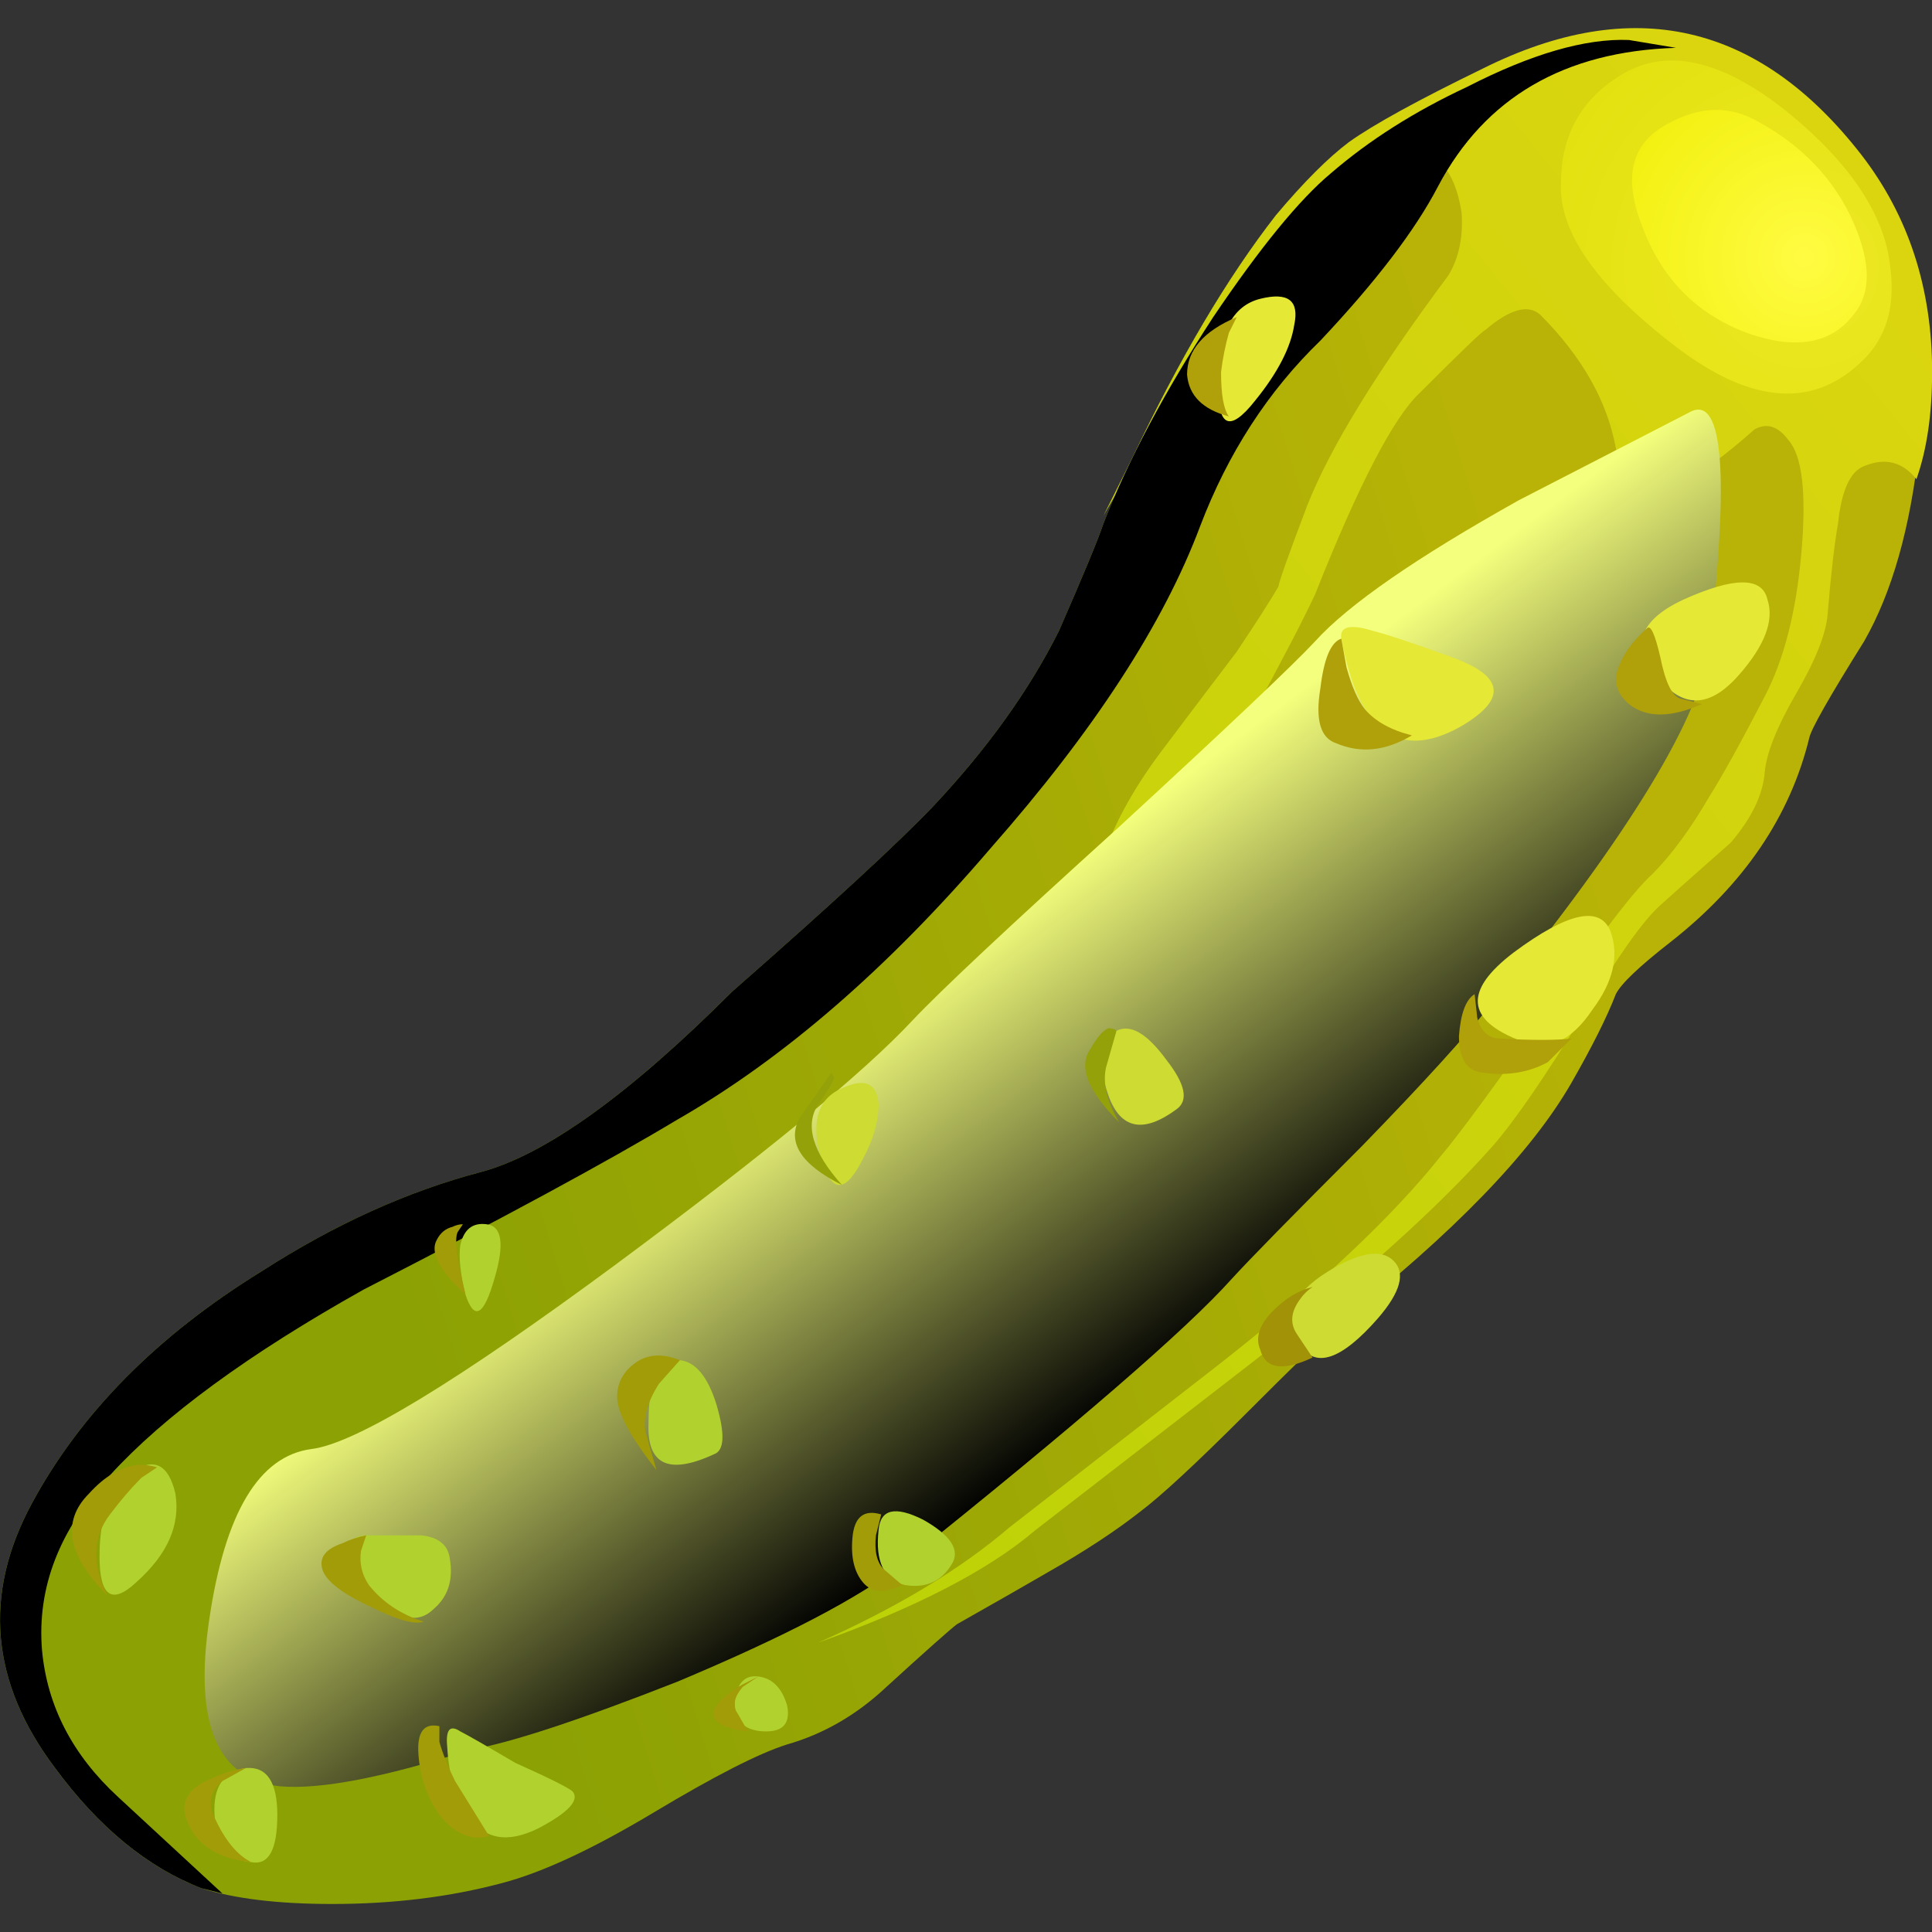 <?xml version="1.0" encoding="UTF-8" standalone="no"?>
<!-- Generator: Adobe Illustrator 15.1.0, SVG Export Plug-In . SVG Version: 6.00 Build 0)  -->

<svg
   xmlns:dc="http://purl.org/dc/elements/1.1/"
   xmlns:cc="http://creativecommons.org/ns#"
   xmlns:rdf="http://www.w3.org/1999/02/22-rdf-syntax-ns#"
   xmlns:svg="http://www.w3.org/2000/svg"
   xmlns="http://www.w3.org/2000/svg"
   xmlns:xlink="http://www.w3.org/1999/xlink"
   xmlns:sodipodi="http://sodipodi.sourceforge.net/DTD/sodipodi-0.dtd"
   xmlns:inkscape="http://www.inkscape.org/namespaces/inkscape"
   version="1.1"
   id="flash0.ai"
   x="0px"
   y="0px"
   width="256"
   height="256"
   viewBox="0 0 256 256"
   xml:space="preserve"
   sodipodi:docname="pickle.svg"
   inkscape:version="0.92.4 (5da689c313, 2019-01-14)"
   inkscape:export-xdpi="10.5"
   inkscape:export-ydpi="10.5"><rect x="0" y="0" width="256" height="256" fill="#333333" stroke="none"/><title
   id="title927">Pickle</title><defs
   id="defs118"><linearGradient
     inkscape:collect="always"
     xlink:href="#SVGID_1_"
     id="linearGradient919"
     gradientUnits="userSpaceOnUse"
     x1="13.178"
     y1="-11.068"
     x2="18.503"
     y2="-18.268" /></defs><sodipodi:namedview
   pagecolor="#ffffff"
   bordercolor="#666666"
   borderopacity="1"
   objecttolerance="10"
   gridtolerance="10"
   guidetolerance="10"
   inkscape:pageopacity="0"
   inkscape:pageshadow="2"
   inkscape:window-width="1920"
   inkscape:window-height="1025"
   id="namedview116"
   showgrid="false"
   inkscape:zoom="0.90092396"
   inkscape:cx="231.49879"
   inkscape:cy="-9.6188008"
   inkscape:window-x="-8"
   inkscape:window-y="-8"
   inkscape:window-maximized="1"
   inkscape:current-layer="flash0.ai"
   fit-margin-top="0"
   fit-margin-left="0"
   fit-margin-right="0"
   fit-margin-bottom="0" />
<symbol
   id="flash0.ai_x5F_0_x2F_Layer_3_x2F__x3C_Group_x3E_"
   viewBox="-0.003 -35.45 32.053 35.453"
   transform="translate(109.227,113.765)">
	<g
   id="Layer_1_2_">
		<g
   id="g6">
			<g
   id="g4">
				<path
   style="clip-rule:evenodd;fill-rule:evenodd"
   d="m 20.25,-11.3 c 0.467,1.066 0.75,1.75 0.85,2.05 0.467,1.2 1.167,2.517 2.1,3.95 0.9,1.333 1.65,2.25 2.25,2.75 0.733,0.633 1.6,1.183 2.6,1.65 1.233,0.633 2.267,0.933 3.1,0.9 l 0.9,-0.15 C 29.917,-0.217 28.4,-1.1 27.5,-2.8 c -0.433,-0.833 -1.183,-1.817 -2.25,-2.95 -1,-0.967 -1.767,-2.15 -2.3,-3.55 -0.7,-1.867 -2.034,-3.917 -4,-6.15 -1.967,-2.3 -3.967,-4.033 -6,-5.2 -1.333,-0.8 -3.333,-1.883 -6,-3.25 -2.2,-1.233 -3.817,-2.417 -4.85,-3.55 -0.967,-1.033 -1.4,-2.15 -1.3,-3.35 0.1,-1.067 0.583,-2 1.45,-2.8 l 2,-1.85 -0.4,0.1 c -1.033,0.4 -1.967,1.167 -2.8,2.3 -1.233,1.633 -1.383,3.317 -0.45,5.05 0.933,1.733 2.4,3.217 4.4,4.45 1.4,0.9 2.8,1.533 4.2,1.9 1.233,0.333 2.833,1.483 4.8,3.45 1.9,1.667 3.183,2.85 3.85,3.55 1.033,1.1 1.833,2.217 2.4,3.35 z"
   id="path2"
   inkscape:connector-curvature="0" />
			</g>
		</g>
	</g>
</symbol>
<symbol
   id="flash0.ai_x5F_0_x2F_Layer_3_x2F__x3C_Path_x3E__x5F_30"
   viewBox="-0.04 -26.311 28.999 26.341"
   transform="translate(109.227,113.765)">
	<g
   id="Layer_1_3_">
		<linearGradient
   id="SVGID_1_"
   gradientUnits="userSpaceOnUse"
   x1="13.178"
   y1="-11.068"
   x2="18.503"
   y2="-18.268">
			<stop
   offset="0"
   style="stop-color:#F4FF7D"
   id="stop10" />
			<stop
   offset="1"
   style="stop-color:#000000"
   id="stop12" />
		</linearGradient>
		<path
   style="clip-rule:evenodd;fill:url(#linearGradient919);fill-rule:evenodd"
   d="m 28.4,0 c 0.6,0.267 0.717,-1.217 0.35,-4.45 -0.133,-1.333 -1.517,-3.617 -4.15,-6.85 -0.5,-0.633 -1.333,-1.55 -2.5,-2.75 -1.333,-1.333 -2.167,-2.184 -2.5,-2.55 -0.867,-0.967 -2.967,-2.783 -6.3,-5.45 -0.8,-0.633 -2.233,-1.383 -4.3,-2.25 -1.867,-0.733 -3.183,-1.167 -3.95,-1.3 -1.667,-0.533 -2.883,-0.767 -3.65,-0.7 -1.2,0.133 -1.65,1.2 -1.35,3.2 0.3,2.033 0.95,3.117 1.95,3.25 0.833,0.1 2.783,1.283 5.85,3.55 2.833,2.1 4.717,3.65 5.65,4.65 0.533,0.566 1.85,1.8 3.95,3.7 2.1,1.934 3.35,3.117 3.75,3.55 0.633,0.7 1.933,1.6 3.9,2.7 1.033,0.533 2.133,1.1 3.3,1.7 z"
   id="path15"
   inkscape:connector-curvature="0" />
	</g>
</symbol>
<symbol
   id="flash0.ai_x5F_0_x2F_Layer_3_x2F_Compound_Shape"
   viewBox="-0.003 -35.45 32.053 35.453"
   transform="translate(109.227,113.765)">
	<g
   id="Layer_1_4_">
		
			<use
   xlink:href="#flash0.ai_x5F_0_x2F_Layer_3_x2F__x3C_Group_x3E_"
   width="32.053"
   height="35.453"
   x="-0.003"
   y="-35.45"
   style="overflow:visible;opacity:0.18;enable-background:new"
   id="use19"
   transform="translate(-109.227,-113.765)" />
	</g>
</symbol>
<linearGradient
   id="SVGID_2_"
   gradientUnits="userSpaceOnUse"
   x1="-24.8"
   y1="-23.064"
   x2="-0.445"
   y2="-23.064"
   gradientTransform="matrix(-0.956,0.295,-0.295,-0.956,3.359318e-4,1.298487e-4)">
	<stop
   offset="0"
   style="stop-color:#B8B306"
   id="stop23" />
	<stop
   offset="1"
   style="stop-color:#8CA104"
   id="stop25" />
</linearGradient>

<linearGradient
   id="SVGID_3_"
   gradientUnits="userSpaceOnUse"
   x1="-26.437"
   y1="-26.589"
   x2="11.835"
   y2="-26.589"
   gradientTransform="matrix(-0.779,0.627,-0.627,-0.779,4.528165e-4,-1.040101e-4)">
	<stop
   offset="0"
   style="stop-color:#DBD50F"
   id="stop30" />
	<stop
   offset="1"
   style="stop-color:#B7D106"
   id="stop32" />
</linearGradient>

<radialGradient
   id="SVGID_4_"
   cx="-24.209"
   cy="-25.419"
   r="5.378"
   gradientTransform="matrix(-0.779,0.627,0.627,0.779,31.902,39.583)"
   gradientUnits="userSpaceOnUse">
	<stop
   offset="0"
   style="stop-color:#EDE824"
   id="stop37" />
	<stop
   offset="1"
   style="stop-color:#E3E10F"
   id="stop39" />
</radialGradient>

<radialGradient
   id="SVGID_5_"
   cx="-24.31"
   cy="-25.287"
   r="3.84"
   gradientTransform="matrix(-0.778,0.628,0.628,0.778,31.773,39.346)"
   gradientUnits="userSpaceOnUse">
	<stop
   offset="0.004"
   style="stop-color:#FFFB42"
   id="stop44" />
	<stop
   offset="1"
   style="stop-color:#F2F010"
   id="stop46" />
</radialGradient>
































<g
   id="g913"
   transform="matrix(6.928,0,0,6.928,-2.052,3.566)"><path
     id="path28"
     d="m 31.45,0.25 c 1.899,0.133 3.366,0.983 4.399,2.55 0.967,1.5 1.351,3.25 1.151,5.25 -0.167,1.534 -0.517,2.767 -1.05,3.7 -0.667,1.067 -1.017,1.683 -1.05,1.85 -0.367,1.5 -1.25,2.8 -2.65,3.9 -0.6,0.467 -0.95,0.8 -1.05,1 -0.167,0.434 -0.45,1 -0.851,1.7 -0.767,1.333 -2.25,2.866 -4.45,4.6 -0.267,0.233 -0.867,0.816 -1.8,1.75 -0.934,0.934 -1.6,1.55 -2,1.851 -0.467,0.366 -1.05,0.75 -1.75,1.149 -0.4,0.233 -0.983,0.566 -1.75,1 -0.133,0.101 -0.583,0.5 -1.35,1.2 -0.567,0.533 -1.2,0.9 -1.9,1.1 -0.533,0.167 -1.383,0.601 -2.55,1.301 -1.167,0.699 -2.133,1.149 -2.9,1.35 -1,0.267 -2.083,0.4 -3.25,0.4 -1.033,0 -1.867,-0.101 -2.5,-0.301 -1.033,-0.399 -1.967,-1.166 -2.8,-2.3 -1.233,-1.633 -1.383,-3.316 -0.45,-5.05 0.934,-1.733 2.4,-3.217 4.4,-4.45 C 6.7,22.9 8.1,22.267 9.5,21.9 c 1.233,-0.334 2.833,-1.483 4.8,-3.45 1.9,-1.667 3.184,-2.85 3.85,-3.55 1.033,-1.1 1.833,-2.217 2.4,-3.35 C 21.017,10.484 21.3,9.8 21.4,9.5 21.867,8.3 22.567,6.983 23.5,5.55 24.4,4.217 25.15,3.3 25.75,2.8 c 0.733,-0.633 1.6,-1.183 2.6,-1.65 1.233,-0.633 2.266,-0.933 3.1,-0.9 z"
     style="clip-rule:evenodd;fill:url(#SVGID_2_);fill-rule:evenodd"
     inkscape:connector-curvature="0" /><path
     id="path35"
     d="M 29.75,5.5 C 29.517,5.3 29.167,5.4 28.7,5.8 c -0.034,0 -0.45,0.4 -1.25,1.2 -0.5,0.467 -1.167,1.75 -2,3.85 -0.233,0.5 -0.65,1.3 -1.25,2.4 -0.633,1.067 -1.117,1.833 -1.45,2.3 -1.467,1.934 -2.467,3.15 -3,3.65 -1.3,1.3 -3.083,2.733 -5.35,4.3 -1.4,0.967 -2.917,1.95 -4.55,2.95 L 11.6,25.2 c 0.933,-0.634 2.133,-1.566 3.6,-2.8 0.8,-0.634 2.283,-1.95 4.45,-3.95 0.5,-0.4 0.85,-0.733 1.05,-1 0.2,-0.3 0.433,-0.833 0.7,-1.6 0.233,-0.667 0.617,-1.35 1.15,-2.05 0.3,-0.4 0.767,-1.017 1.4,-1.85 0.4,-0.6 0.667,-1.017 0.8,-1.25 0,-0.067 0.183,-0.583 0.55,-1.55 0.434,-1.1 1.333,-2.566 2.7,-4.4 0.2,-0.333 0.283,-0.733 0.25,-1.2 C 28.183,3.117 28.05,2.8 27.85,2.6 27.65,2.4 27.233,2.483 26.6,2.85 c -0.633,0.367 -1.267,0.933 -1.9,1.7 -1.267,1.567 -2.367,3.167 -3.3,4.8 l 0.55,-1.1 c 0.9,-1.9 1.816,-3.45 2.75,-4.65 0.533,-0.633 1,-1.1 1.4,-1.4 0.467,-0.333 1.316,-0.8 2.55,-1.4 2.867,-1.433 5.284,-0.883 7.25,1.65 0.9,1.167 1.35,2.55 1.35,4.15 0,0.8 -0.1,1.483 -0.3,2.05 -0.267,-0.333 -0.601,-0.417 -1,-0.25 -0.267,0.1 -0.434,0.467 -0.5,1.1 -0.066,0.367 -0.134,0.95 -0.2,1.75 -0.033,0.367 -0.233,0.867 -0.6,1.5 -0.367,0.633 -0.567,1.133 -0.601,1.5 -0.033,0.433 -0.25,0.883 -0.649,1.35 -0.567,0.5 -1.017,0.9 -1.351,1.2 -0.333,0.3 -0.816,0.983 -1.45,2.05 -0.733,1.2 -1.316,2.051 -1.75,2.551 -1.033,1.166 -2.55,2.533 -4.55,4.1 l -4.2,3.25 c -0.9,0.767 -2.283,1.483 -4.15,2.15 1.5,-0.667 2.716,-1.4 3.65,-2.2 l 4.05,-3.15 c 1.867,-1.467 3.267,-2.783 4.2,-3.95 0.367,-0.433 1.1,-1.433 2.2,-3 0.9,-1.3 1.517,-2.1 1.851,-2.399 0.366,-0.367 0.733,-0.867 1.1,-1.5 0.233,-0.367 0.583,-1 1.05,-1.9 0.367,-0.7 0.601,-1.617 0.7,-2.75 C 34.849,8.919 34.767,8.2 34.5,7.9 34.3,7.633 34.083,7.567 33.85,7.7 c -0.3,0.267 -0.566,0.483 -0.8,0.65 -0.3,0.233 -0.633,0.683 -1,1.35 -0.399,0.633 -0.649,1.15 -0.75,1.55 -0.1,0.333 -0.583,1.167 -1.45,2.5 -0.833,1.233 -1.433,2.067 -1.8,2.5 l -5.4,6.5 c -0.4,0.434 -1.2,1.134 -2.4,2.1 -1.533,1.2 -2.733,2.15 -3.6,2.851 -1.733,1.399 -4.033,2.5 -6.9,3.3 2.467,-1 4.15,-1.833 5.05,-2.5 3.7,-2.733 5.817,-4.434 6.35,-5.1 0.667,-0.867 1.167,-1.517 1.5,-1.95 0.6,-0.8 1.133,-1.4 1.6,-1.8 1.7,-1.567 2.767,-2.734 3.2,-3.5 0.466,-0.8 1.1,-1.8 1.899,-3 0.534,-0.8 0.983,-1.633 1.351,-2.5 0.467,-1.133 0.633,-2 0.5,-2.6 C 31.033,7.15 30.55,6.3 29.75,5.5 Z"
     style="clip-rule:evenodd;fill:url(#SVGID_3_);fill-rule:evenodd"
     inkscape:connector-curvature="0" /><path
     id="path42"
     d="M 35.9,6.4 C 34.933,7.334 33.7,7.2 32.2,6 30.8,4.9 30.116,3.9 30.15,3 c 0,-0.9 0.366,-1.583 1.1,-2.05 0.866,-0.567 1.934,-0.35 3.2,0.65 1.233,1 1.899,2 2,3 0.1,0.767 -0.084,1.367 -0.55,1.8 z"
     style="clip-rule:evenodd;fill:url(#SVGID_4_);fill-rule:evenodd"
     inkscape:connector-curvature="0" /><path
     id="path49"
     d="M 35.75,5.5 C 35.316,6.067 34.634,6.183 33.7,5.85 32.733,5.483 32.066,4.8 31.7,3.8 31.333,2.867 31.5,2.217 32.2,1.85 32.8,1.517 33.366,1.5 33.9,1.8 c 0.866,0.467 1.483,1.117 1.85,1.95 0.333,0.767 0.333,1.35 0,1.75 z"
     style="clip-rule:evenodd;fill:url(#SVGID_5_);fill-rule:evenodd"
     inkscape:connector-curvature="0" /><use
     id="use51"
     style="overflow:visible;opacity:0.18;enable-background:new"
     transform="matrix(1,0,0,-1,-108.927,114.015)"
     y="-35.45"
     x="-0.003"
     height="35.453"
     width="32.053"
     xlink:href="#flash0.ai_x5F_0_x2F_Layer_3_x2F_Compound_Shape" /><use
     id="use53"
     style="overflow:visible;opacity:0.481;enable-background:new"
     transform="matrix(1,0,0,-1,-104.977,121.115)"
     y="-26.311"
     x="-0.04"
     height="26.341"
     width="28.999"
     xlink:href="#flash0.ai_x5F_0_x2F_Layer_3_x2F__x3C_Path_x3E__x5F_30" /><path
     id="path55"
     d="m 26.65,24.7 c -0.7,0.8 -1.2,0.967 -1.5,0.5 -0.333,-0.5 -0.15,-0.967 0.55,-1.4 0.6,-0.366 1.017,-0.434 1.25,-0.2 0.233,0.233 0.133,0.6 -0.3,1.1 z"
     style="clip-rule:evenodd;fill:#cddb32;fill-rule:evenodd"
     inkscape:connector-curvature="0" /><path
     id="path57"
     d="m 29.4,19.4 c -1.067,-0.4 -1.117,-0.967 -0.15,-1.7 1.033,-0.767 1.65,-0.9 1.85,-0.4 0.167,0.467 0.051,0.967 -0.35,1.5 -0.4,0.6 -0.85,0.8 -1.35,0.6 z"
     style="clip-rule:evenodd;fill:#e5e835;fill-rule:evenodd"
     inkscape:connector-curvature="0" /><path
     id="path59"
     d="m 32.15,12.6 c -0.7,-0.667 -0.584,-1.217 0.35,-1.65 0.967,-0.434 1.5,-0.434 1.6,0 0.134,0.4 -0.05,0.883 -0.55,1.45 -0.5,0.567 -0.967,0.633 -1.4,0.2 z"
     style="clip-rule:evenodd;fill:#e5e835;fill-rule:evenodd"
     inkscape:connector-curvature="0" /><path
     id="path61"
     d="m 28.2,13.4 c -1.167,0.633 -1.917,0.067 -2.25,-1.7 -0.034,-0.233 0.167,-0.284 0.6,-0.15 0.267,0.067 0.767,0.233 1.5,0.5 1.033,0.367 1.084,0.817 0.15,1.35 z"
     style="clip-rule:evenodd;fill:#e5e835;fill-rule:evenodd"
     inkscape:connector-curvature="0" /><path
     id="path63"
     d="m 17.1,28.75 c 0.033,-0.4 0.316,-0.467 0.85,-0.2 0.533,0.3 0.716,0.584 0.55,0.851 -0.2,0.333 -0.5,0.466 -0.9,0.399 -0.4,-0.1 -0.567,-0.45 -0.5,-1.05 z"
     style="clip-rule:evenodd;fill:#b1d12f;fill-rule:evenodd"
     inkscape:connector-curvature="0" /><path
     id="path65"
     d="m 7.3,28.85 c 0.267,0 0.617,0 1.05,0 0.333,0.034 0.517,0.184 0.55,0.45 0.067,0.4 -0.033,0.717 -0.3,0.95 C 8.333,30.517 8.017,30.483 7.65,30.15 7.25,29.783 7.033,29.467 7,29.2 6.967,28.967 7.067,28.85 7.3,28.85 Z"
     style="clip-rule:evenodd;fill:#b1d12f;fill-rule:evenodd"
     inkscape:connector-curvature="0" /><path
     id="path67"
     d="m 22.8,20.7 c -0.633,0.467 -1.066,0.383 -1.3,-0.25 -0.233,-0.667 -0.183,-1.084 0.15,-1.25 0.267,-0.134 0.583,0.05 0.95,0.55 0.367,0.467 0.433,0.783 0.2,0.95 z"
     style="clip-rule:evenodd;fill:#cddb32;fill-rule:evenodd"
     inkscape:connector-curvature="0" /><path
     id="path69"
     d="m 14.95,32.6 c -0.4,0 -0.6,-0.183 -0.6,-0.55 0.033,-0.366 0.183,-0.533 0.45,-0.5 0.267,0.033 0.45,0.217 0.55,0.55 0.067,0.334 -0.067,0.5 -0.4,0.5 z"
     style="clip-rule:evenodd;fill:#b1d12f;fill-rule:evenodd"
     inkscape:connector-curvature="0" /><path
     id="path71"
     d="M 10.6,34.45 C 10,34.75 9.55,34.667 9.25,34.2 9.017,33.9 8.883,33.467 8.85,32.9 8.817,32.566 8.9,32.467 9.1,32.6 c 0.133,0.067 0.483,0.267 1.05,0.601 0.667,0.3 1.033,0.483 1.1,0.55 0.133,0.166 -0.083,0.399 -0.65,0.699 z"
     style="clip-rule:evenodd;fill:#b1d12f;fill-rule:evenodd"
     inkscape:connector-curvature="0" /><path
     id="path73"
     d="M 5.1,35.1 C 4.666,35.067 4.433,34.767 4.4,34.201 4.367,33.668 4.567,33.367 5,33.301 c 0.4,-0.033 0.6,0.267 0.6,0.9 0,0.665 -0.167,0.966 -0.5,0.899 z"
     style="clip-rule:evenodd;fill:#b1d12f;fill-rule:evenodd"
     inkscape:connector-curvature="0" /><path
     id="path75"
     d="m 13.95,27.3 c -0.867,0.4 -1.284,0.2 -1.25,-0.6 0,-0.834 0.2,-1.233 0.6,-1.2 0.3,0.033 0.534,0.316 0.7,0.85 0.167,0.567 0.15,0.883 -0.05,0.95 z"
     style="clip-rule:evenodd;fill:#b1d12f;fill-rule:evenodd"
     inkscape:connector-curvature="0" /><path
     id="path77"
     d="M 9.2,24.25 C 9.1,23.85 9.067,23.533 9.1,23.3 9.167,23 9.333,22.866 9.6,22.9 c 0.3,0.033 0.35,0.383 0.15,1.05 -0.2,0.7 -0.383,0.8 -0.55,0.3 z"
     style="clip-rule:evenodd;fill:#b1d12f;fill-rule:evenodd"
     inkscape:connector-curvature="0" /><path
     id="path79"
     d="m 16.8,21.65 c -0.333,0.666 -0.6,0.666 -0.8,0 -0.2,-0.7 -0.067,-1.15 0.4,-1.351 0.434,-0.2 0.667,-0.1 0.7,0.3 0,0.335 -0.1,0.684 -0.3,1.051 z"
     style="clip-rule:evenodd;fill:#cddb32;fill-rule:evenodd"
     inkscape:connector-curvature="0" /><path
     id="path81"
     d="m 24.3,7.15 c -0.5,0.633 -0.733,0.5 -0.7,-0.4 0,-0.9 0.267,-1.417 0.8,-1.55 0.533,-0.133 0.75,0.033 0.65,0.5 -0.067,0.433 -0.317,0.917 -0.75,1.45 z"
     style="clip-rule:evenodd;fill:#e5e835;fill-rule:evenodd"
     inkscape:connector-curvature="0" /><path
     id="path83"
     d="m 2.9,29.75 c -0.467,0.434 -0.7,0.267 -0.7,-0.5 0,-0.767 0.2,-1.3 0.6,-1.6 0.434,-0.301 0.717,-0.167 0.85,0.399 0.1,0.601 -0.15,1.168 -0.75,1.701 z"
     style="clip-rule:evenodd;fill:#b1d12f;fill-rule:evenodd"
     inkscape:connector-curvature="0" /><path
     id="path85"
     d="m 31.8,11.5 c 0.066,-0.067 0.15,0.117 0.25,0.55 0.101,0.5 0.233,0.767 0.4,0.8 l 0.399,0.1 c -0.6,0.267 -1.066,0.267 -1.399,0 -0.233,-0.2 -0.3,-0.434 -0.2,-0.7 0.1,-0.266 0.283,-0.517 0.55,-0.75 z"
     style="clip-rule:evenodd;fill:#b0a009;fill-rule:evenodd"
     inkscape:connector-curvature="0" /><path
     id="path87"
     d="m 28.5,18.5 0.05,0.45 c 0.067,0.267 0.217,0.399 0.45,0.399 0.6,0.034 1.05,0.034 1.35,0 L 29.9,19.8 c -0.367,0.2 -0.784,0.267 -1.25,0.2 -0.3,-0.033 -0.45,-0.267 -0.45,-0.7 0.033,-0.434 0.133,-0.7 0.3,-0.8 z"
     style="clip-rule:evenodd;fill:#b0a009;fill-rule:evenodd"
     inkscape:connector-curvature="0" /><path
     id="path89"
     d="m 25.4,24.1 c -0.1,0.067 -0.183,0.15 -0.25,0.25 -0.167,0.233 -0.183,0.45 -0.05,0.65 l 0.3,0.45 c -0.566,0.267 -0.9,0.217 -1,-0.15 -0.1,-0.233 -0.017,-0.483 0.25,-0.75 0.233,-0.234 0.483,-0.383 0.75,-0.45 z"
     style="clip-rule:evenodd;fill:#a19208;fill-rule:evenodd"
     inkscape:connector-curvature="0" /><path
     id="path91"
     d="m 17.15,28.45 -0.1,0.399 c -0.033,0.301 0.017,0.517 0.15,0.65 l 0.35,0.3 c -0.333,0.167 -0.583,0.15 -0.75,-0.05 -0.167,-0.2 -0.233,-0.483 -0.2,-0.85 0.033,-0.399 0.217,-0.549 0.55,-0.449 z"
     style="clip-rule:evenodd;fill:#a19c08;fill-rule:evenodd"
     inkscape:connector-curvature="0" /><path
     id="path93"
     d="m 25.95,11.7 0.1,0.55 c 0.1,0.367 0.217,0.633 0.35,0.8 0.2,0.233 0.5,0.4 0.9,0.5 -0.5,0.3 -0.983,0.35 -1.45,0.15 -0.3,-0.1 -0.4,-0.45 -0.3,-1.05 0.067,-0.567 0.2,-0.883 0.4,-0.95 z"
     style="clip-rule:evenodd;fill:#b0a009;fill-rule:evenodd"
     inkscape:connector-curvature="0" /><path
     id="path95"
     d="m 23.95,5.55 -0.15,0.3 c -0.066,0.233 -0.117,0.483 -0.15,0.75 0,0.433 0.05,0.717 0.15,0.85 -0.5,-0.133 -0.767,-0.4 -0.8,-0.8 0,-0.467 0.317,-0.833 0.95,-1.1 z"
     style="clip-rule:evenodd;fill:#b0a009;fill-rule:evenodd"
     inkscape:connector-curvature="0" /><path
     id="path97"
     d="m 16.4,22.15 c -0.8,-0.4 -1.066,-0.834 -0.8,-1.301 L 16.2,20 l 0.05,0.1 c -0.033,0.101 -0.133,0.267 -0.3,0.5 -0.267,0.4 -0.117,0.917 0.45,1.55 z"
     style="clip-rule:evenodd;fill:#94a108;fill-rule:evenodd"
     inkscape:connector-curvature="0" /><path
     id="path99"
     d="M 8.4,30.5 C 8.233,30.566 7.883,30.467 7.35,30.2 6.783,29.933 6.483,29.683 6.45,29.45 6.416,29.25 6.55,29.099 6.85,29 6.983,28.934 7.133,28.884 7.3,28.85 l -0.1,0.3 c -0.033,0.234 0.017,0.45 0.15,0.65 0.267,0.334 0.617,0.566 1.05,0.7 z"
     style="clip-rule:evenodd;fill:#a19c08;fill-rule:evenodd"
     inkscape:connector-curvature="0" /><path
     id="path101"
     d="m 14.8,31.55 -0.3,0.2 c -0.167,0.2 -0.2,0.366 -0.1,0.5 l 0.2,0.35 c -0.567,-0.066 -0.767,-0.233 -0.6,-0.5 0.1,-0.133 0.267,-0.267 0.5,-0.399 z"
     style="clip-rule:evenodd;fill:#a19c08;fill-rule:evenodd"
     inkscape:connector-curvature="0" /><path
     id="path103"
     d="m 21.7,20.95 c -0.6,-0.601 -0.784,-1.066 -0.55,-1.4 0.133,-0.233 0.25,-0.366 0.35,-0.399 0.067,0 0.117,0.017 0.15,0.05 l -0.2,0.7 c -0.067,0.299 0.017,0.649 0.25,1.049 z"
     style="clip-rule:evenodd;fill:#94a108;fill-rule:evenodd"
     inkscape:connector-curvature="0" /><path
     id="path105"
     d="M 9.2,24.25 C 8.7,23.783 8.516,23.434 8.65,23.2 8.717,23.066 8.817,22.983 8.95,22.95 9.016,22.917 9.083,22.9 9.15,22.9 l -0.1,0.149 C 8.983,23.184 9.033,23.583 9.2,24.25 Z"
     style="clip-rule:evenodd;fill:#a19c08;fill-rule:evenodd"
     inkscape:connector-curvature="0" /><path
     id="path107"
     d="M 2.35,30 C 1.583,29.233 1.467,28.583 2,28.05 2.3,27.717 2.617,27.533 2.95,27.5 c 0.133,0 0.25,0.017 0.35,0.05 L 3,27.75 C 2.8,27.95 2.6,28.184 2.4,28.45 2.067,28.884 2.05,29.4 2.35,30 Z"
     style="clip-rule:evenodd;fill:#a19c08;fill-rule:evenodd"
     inkscape:connector-curvature="0" /><path
     id="path109"
     d="m 13.3,25.5 -0.4,0.45 c -0.233,0.366 -0.316,0.684 -0.25,0.95 l 0.2,0.699 c -0.5,-0.633 -0.75,-1.1 -0.75,-1.399 0,-0.267 0.117,-0.483 0.35,-0.65 0.233,-0.166 0.517,-0.184 0.85,-0.05 z"
     style="clip-rule:evenodd;fill:#a19c08;fill-rule:evenodd"
     inkscape:connector-curvature="0" /><path
     id="path111"
     d="m 8.7,32.5 v 0.3 c 0.066,0.233 0.167,0.483 0.3,0.75 L 9.65,34.6 C 9.317,34.7 9,34.566 8.7,34.2 8.467,33.866 8.333,33.483 8.3,33.05 8.267,32.616 8.4,32.434 8.7,32.5 Z"
     style="clip-rule:evenodd;fill:#a19c08;fill-rule:evenodd"
     inkscape:connector-curvature="0" /><path
     id="path113"
     d="m 5,33.3 -0.45,0.25 c -0.233,0.2 -0.283,0.434 -0.15,0.7 0.2,0.434 0.434,0.717 0.7,0.85 C 4.433,35.034 4.017,34.75 3.85,34.25 3.75,33.917 3.916,33.667 4.35,33.5 4.55,33.4 4.767,33.333 5,33.3 Z"
     style="clip-rule:evenodd;fill:#a19c08;fill-rule:evenodd"
     inkscape:connector-curvature="0" /></g>
</svg>